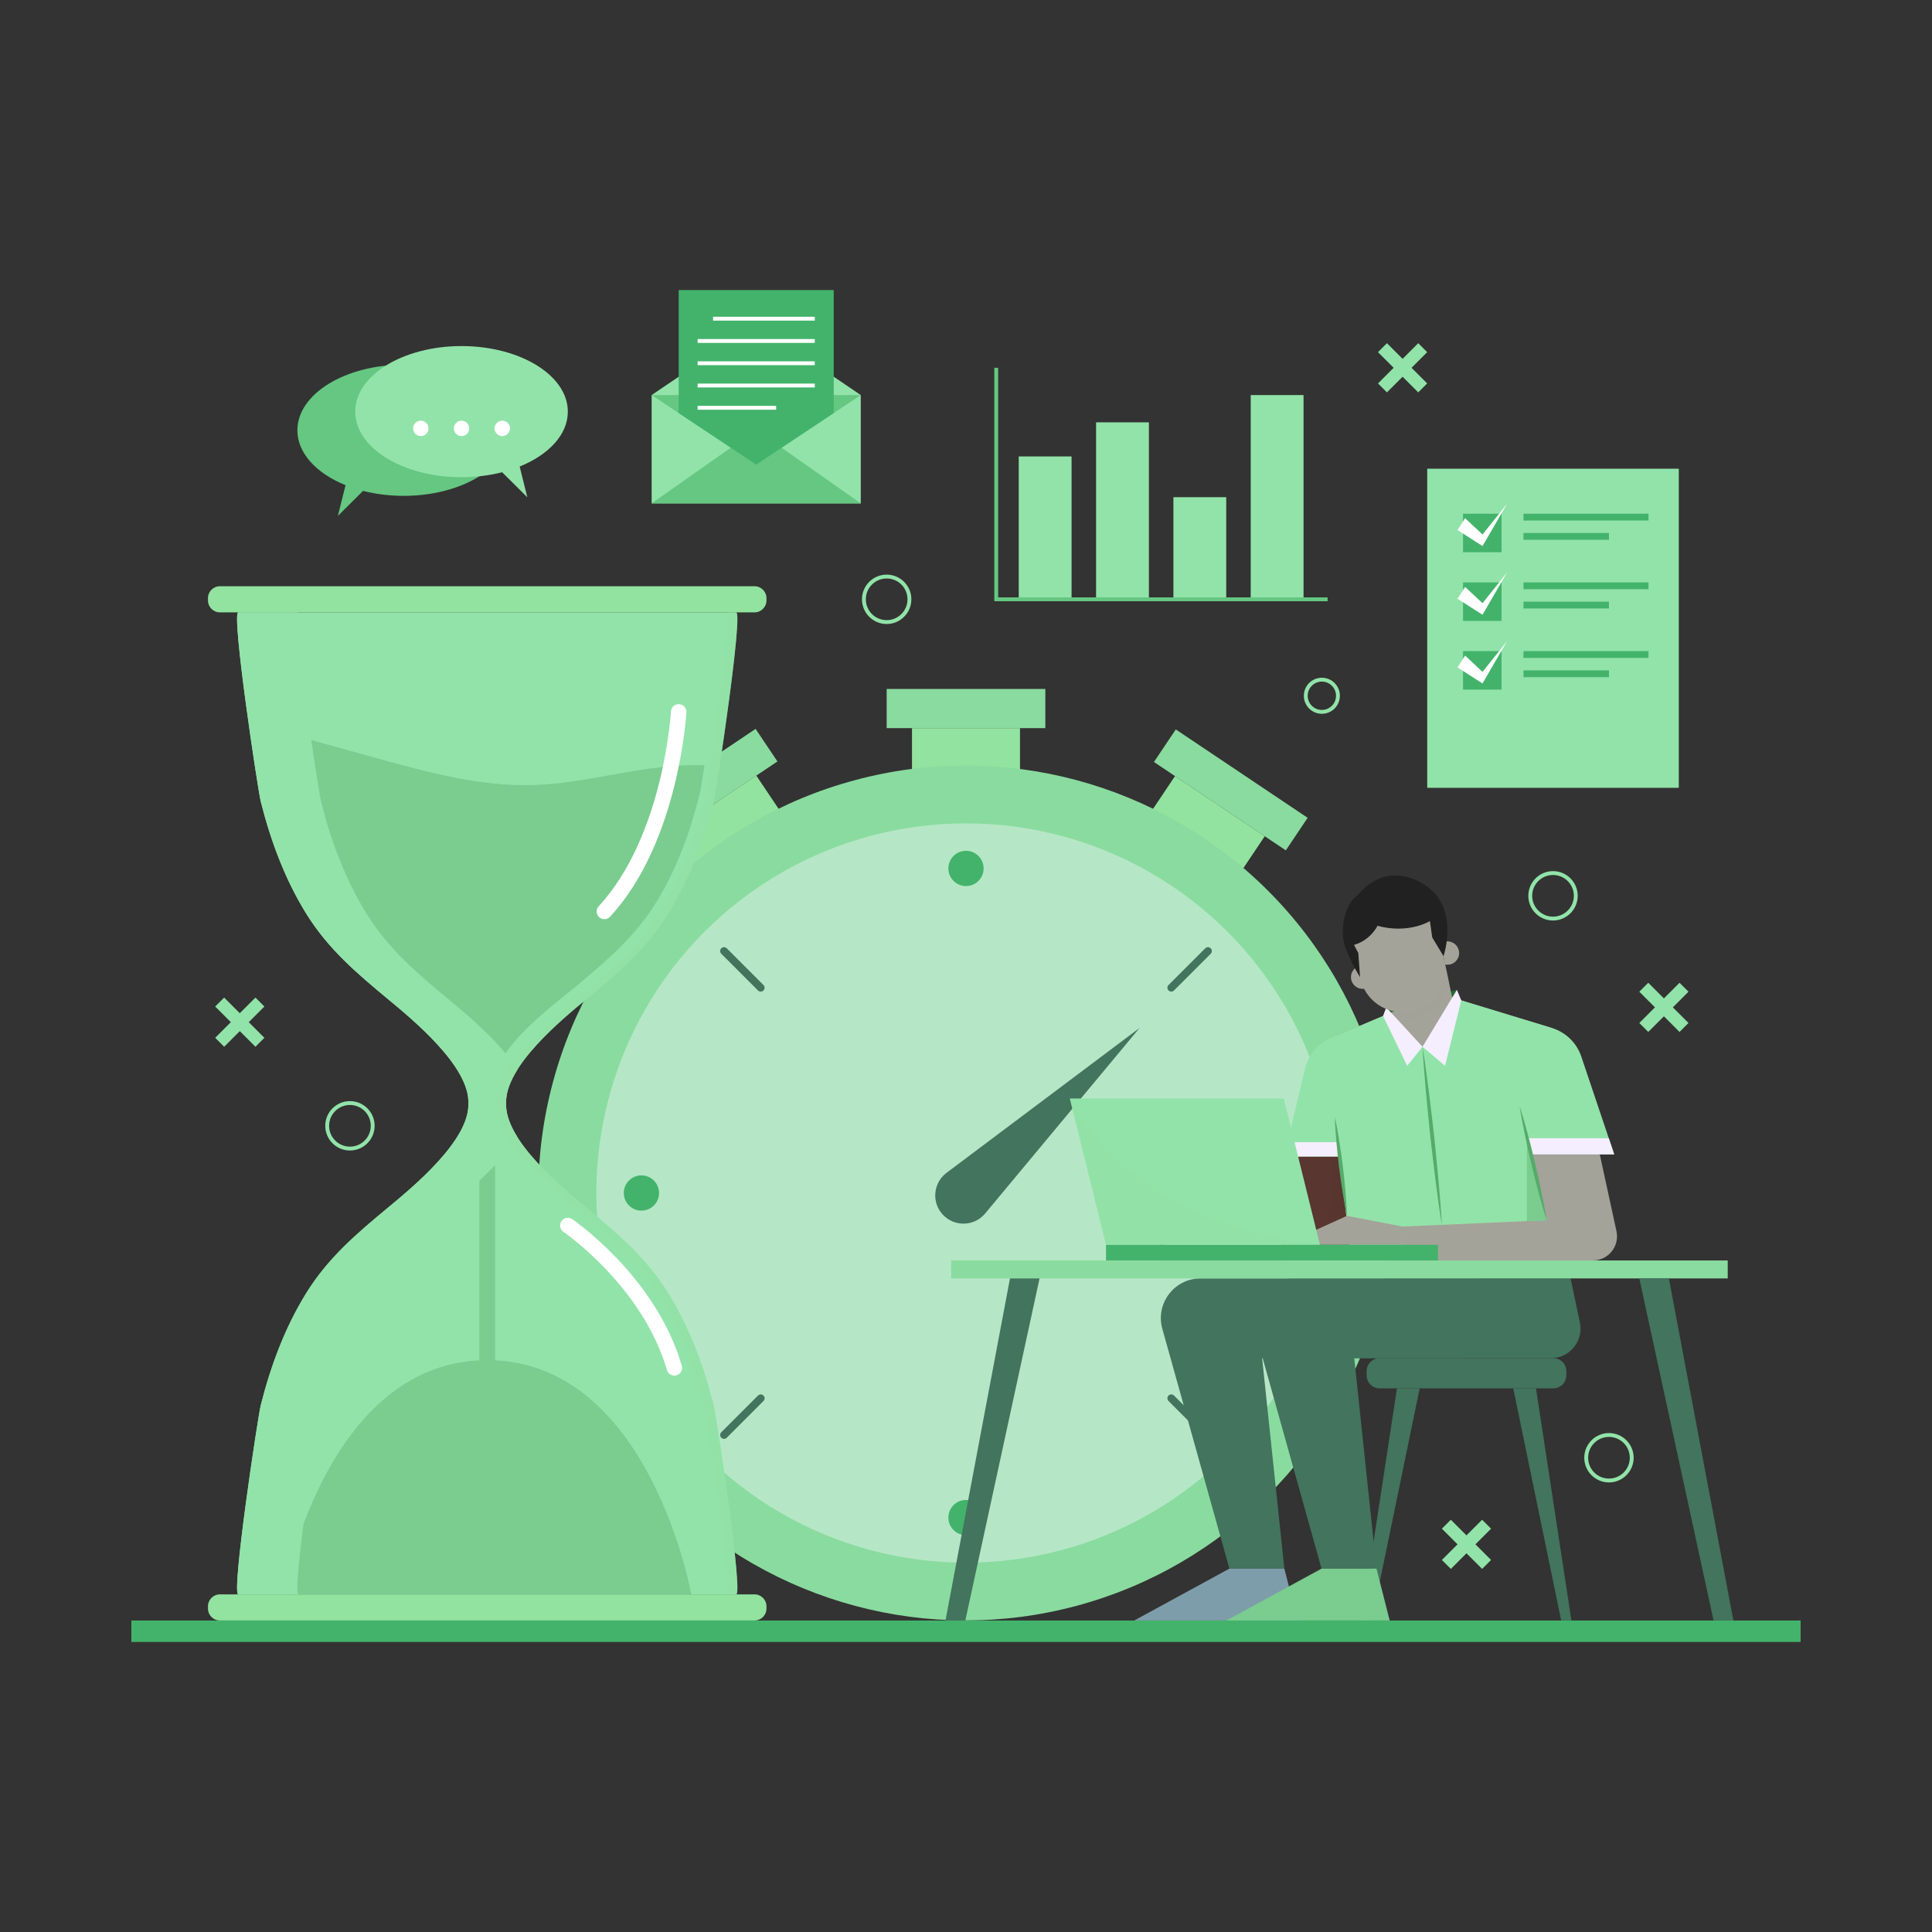 <svg xmlns="http://www.w3.org/2000/svg" xmlns:xlink="http://www.w3.org/1999/xlink" version="1.1" x="0px" y="0px" viewBox="0 0 500 500" style="enable-background:new 0 0 500 500;" xml:space="preserve">
<rect x="0" y="0" width="500" height="500" fill="#333333" stroke="none"/>
<g id="OBJECTS">
	<g>
		<g>
			<rect x="236.027" y="188.439" style="fill:#92e39f;" width="27.946" height="33.459"/>
			<rect x="229.468" y="178.3" style="fill:#8adb9f;" width="41.064" height="10.139"/>
			
				<rect x="292.456" y="205.626" transform="matrix(0.831 0.557 -0.557 0.831 175.597 -132.925)" style="fill:#92e39f;" width="27.946" height="33.459"/>
			
				<rect x="298.03" y="199.175" transform="matrix(0.831 0.557 -0.557 0.831 167.57 -142.741)" style="fill:#8adb9f;" width="41.064" height="10.139"/>
			
				<rect x="179.597" y="205.626" transform="matrix(-0.831 0.557 -0.557 -0.831 478.144 299.358)" style="fill:#92e39f;" width="27.946" height="33.459"/>
			
				<rect x="160.906" y="199.175" transform="matrix(-0.831 0.557 -0.557 -0.831 445.852 272.952)" style="fill:#8adb9f;" width="41.064" height="10.139"/>
			
				<ellipse transform="matrix(0.707 -0.707 0.707 0.707 -145.096 267.207)" style="fill:#8adb9f;" cx="250" cy="308.75" rx="110.64" ry="110.64"/>
			<circle style="fill:#b5e7c6;" cx="250" cy="308.75" r="95.664"/>
			<g>
				<circle style="fill:#43b36b;" cx="250" cy="224.75" r="4.563"/>
				<path style="fill:#43b36b;" d="M254.563,392.75c0,2.52-2.043,4.563-4.563,4.563c-2.52,0-4.563-2.043-4.563-4.563      c0-2.52,2.043-4.563,4.563-4.563C252.52,388.188,254.563,390.23,254.563,392.75z"/>
			</g>
			<g>
				<circle style="fill:#43b36b;" cx="334" cy="308.75" r="4.563"/>
				<circle style="fill:#43b36b;" cx="166" cy="308.75" r="4.563"/>
			</g>
			<g>
				
					<line style="fill:none;stroke:#42745e;stroke-width:2;stroke-linecap:round;stroke-miterlimit:10;" x1="312.623" y1="246.127" x2="303.124" y2="255.626"/>
				
					<line style="fill:none;stroke:#42745e;stroke-width:2;stroke-linecap:round;stroke-miterlimit:10;" x1="196.876" y1="361.874" x2="187.377" y2="371.373"/>
			</g>
			<g>
				
					<line style="fill:none;stroke:#42745e;stroke-width:2;stroke-linecap:round;stroke-miterlimit:10;" x1="187.377" y1="246.127" x2="196.876" y2="255.626"/>
				
					<line style="fill:none;stroke:#42745e;stroke-width:2;stroke-linecap:round;stroke-miterlimit:10;" x1="303.124" y1="361.874" x2="312.623" y2="371.373"/>
			</g>
			<path style="fill:#42745e;" d="M244.959,303.53l49.957-37.492l-39.956,48.009c-2.796,3.36-7.897,3.529-10.91,0.361l0,0     C241.038,311.24,241.463,306.154,244.959,303.53z"/>
		</g>
		<g>
			<path style="fill:#92e39f;" d="M195.27,158.484H56.917c-1.708,0-3.093-1.385-3.093-3.093v-0.581c0-1.708,1.385-3.093,3.093-3.093     H195.27c1.708,0,3.093,1.385,3.093,3.093v0.581C198.363,157.099,196.978,158.484,195.27,158.484z"/>
			<path style="fill:#92e39f;" d="M195.27,419.39H56.917c-1.708,0-3.093-1.385-3.093-3.093v-0.581c0-1.708,1.385-3.093,3.093-3.093     H195.27c1.708,0,3.093,1.385,3.093,3.093v0.581C198.363,418.005,196.978,419.39,195.27,419.39z"/>
			<path style="fill:#92e3a9;" d="M172.979,334.728c-5.704-9.226-13.14-15.509-21.357-22.324     c-6.074-5.037-21.054-17.313-20.641-26.851c-0.413-9.538,14.567-21.814,20.641-26.851c8.218-6.815,15.653-13.098,21.357-22.324     c5.494-8.887,9.155-18.794,11.714-28.89c0.756-2.981,7.69-49.005,5.824-49.005c-0.002,0-64.423,0-64.423,0s-64.421,0-64.423,0     c-1.867,0,5.068,46.024,5.824,49.005c2.56,10.096,6.22,20.003,11.714,28.89c5.704,9.226,13.14,15.509,21.357,22.324     c6.074,5.037,21.054,17.313,20.641,26.851c0.413,9.538-14.567,21.814-20.641,26.851c-8.218,6.814-15.653,13.098-21.357,22.324     c-5.494,8.887-9.155,18.794-11.714,28.89c-0.756,2.981-7.69,49.005-5.824,49.005c0.002,0,64.423,0,64.423,0s64.421,0,64.423,0     c1.867,0-5.068-46.024-5.824-49.005C182.133,353.522,178.473,343.615,172.979,334.728z"/>
			<path style="fill:#7acc8f;" d="M150.056,254.464c7.714-6.526,14.693-12.544,20.048-21.38c5.158-8.511,8.593-17.999,10.996-27.668     c0.161-0.65,0.624-3.442,1.221-7.361c-5.151-0.207-10.381,0.276-15.483,1.036c-9.59,1.429-19.086,3.771-28.777,4.073     c-13.809,0.43-27.372-3.292-40.686-6.982c-9.651-2.675-19.301-5.35-28.952-8.024c1.215,8.665,2.387,16.138,2.666,17.258     c2.403,9.669,5.838,19.157,10.996,27.668c5.354,8.836,12.334,14.853,20.048,21.38c5.702,4.824,22.316,16.581,21.928,25.715     v71.878c-40.332,1.917-50.775,60.566-50.775,60.566h52.809h52.809c0,0-10.443-58.648-50.775-60.566V280.18     C127.74,271.045,144.354,259.288,150.056,254.464z"/>
			<path style="fill:#92e3a9;" d="M83.102,363.618c2.56-10.096,6.22-20.003,11.714-28.89c5.704-9.226,13.14-15.509,21.357-22.324     c4.319-3.581,13.135-10.822,17.724-18.136c-1.865-2.973-3.036-5.958-2.917-8.715c-0.12-2.756,1.051-5.742,2.917-8.715     c-4.589-7.314-13.405-14.555-17.724-18.136c-8.218-6.815-15.653-13.098-21.357-22.324c-5.494-8.887-9.155-18.794-11.714-28.89     c-0.756-2.981-7.69-49.004-5.824-49.004c-8.989,0-15.607,0-15.608,0c-1.867,0,5.068,46.024,5.824,49.004     c2.56,10.096,6.22,20.003,11.714,28.89c5.704,9.226,13.14,15.509,21.357,22.324c6.074,5.037,21.054,17.313,20.641,26.851     c0.413,9.538-14.567,21.814-20.641,26.851c-8.218,6.814-15.653,13.098-21.357,22.324c-5.494,8.887-9.155,18.794-11.714,28.89     c-0.756,2.981-7.69,49.005-5.824,49.005c0.001,0,6.619,0,15.608,0C75.411,412.623,82.346,366.599,83.102,363.618z"/>
			<path style="opacity:0.5;fill:#92e3a9;" d="M172.979,334.728c-5.704-9.226-13.14-15.509-21.357-22.324     c-6.074-5.037-21.054-17.313-20.641-26.851c-0.413-9.538,14.566-21.814,20.641-26.851c8.218-6.815,15.653-13.098,21.357-22.324     c5.494-8.887,9.155-18.794,11.714-28.89c0.756-2.981,7.69-49.004,5.824-49.004c0,0-0.917,0-2.517,0     c1.867,0-5.068,46.024-5.824,49.004c-2.56,10.096-6.22,20.003-11.714,28.89c-5.704,9.226-13.14,15.509-21.357,22.324     c-6.074,5.037-21.054,17.313-20.641,26.851c-0.413,9.538,14.566,21.814,20.641,26.851c8.218,6.814,15.653,13.098,21.357,22.324     c5.494,8.887,9.155,18.794,11.714,28.89c0.756,2.981,7.69,49.005,5.824,49.005c1.6,0,2.517,0,2.517,0     c1.867,0-5.068-46.024-5.824-49.005C182.133,353.522,178.473,343.615,172.979,334.728z"/>
		</g>
		<rect x="34" y="419.39" style="fill:#43b36b;" width="432" height="5.544"/>
		<g>
			<path style="fill:#42745e;" d="M402.002,359.307h-44.957c-1.854,0-3.356-1.503-3.356-3.356v-1.106     c0-1.854,1.503-3.356,3.356-3.356h44.957c1.854,0,3.357,1.503,3.357,3.356v1.106     C405.359,357.805,403.856,359.307,402.002,359.307z"/>
			<polygon style="fill:#42745e;" points="361.534,359.307 352.363,419.39 355.014,419.39 367.419,359.307    "/>
			<polygon style="fill:#42745e;" points="397.513,359.307 406.684,419.39 404.033,419.39 391.627,359.307    "/>
		</g>
		<g>
			<path style="fill:#a3a399;" d="M355.679,252.885c0,1.671-1.355,3.026-3.026,3.026c-1.671,0-3.026-1.355-3.026-3.026     s1.355-3.026,3.026-3.026C354.324,249.859,355.679,251.214,355.679,252.885z"/>
			<polygon style="fill:#256b30;" points="377.04,256.169 358.761,260.701 368.148,270.901    "/>
			<path style="fill:#a3a399;" d="M373.828,248.758l1.995,9.428l24.942,7.591c4.056,1.234,7.117,4.581,7.987,8.73l9.6,44.175     c0.813,3.878-2.147,7.522-6.109,7.522h-81.046l9.145-50.458c0.771-3.69,3.303-6.768,6.775-8.236l20.758-8.776l1.37-9.976H373.828     z"/>
			<path style="opacity:0.5;fill:#a3a399;" d="M366.233,263.34L366.233,263.34c4.583-0.866,7.966-4.432,8.83-8.739l-1.236-5.842     h-4.583l-1.37,9.976l-8.614,3.642C361.348,263.408,363.769,263.805,366.233,263.34z"/>
			<polygon style="fill:#59362F;" points="336.072,299.297 346.644,299.297 349.785,326.205 331.195,326.205    "/>
			<polygon style="opacity:0.4;fill:#59362F;" points="345.201,299.297 342.814,326.205 349.785,326.205 346.644,299.297    "/>
			<path style="fill:#92e3a9;" d="M357.931,262.938l10.217,7.962l10.029-11.997l23.441,7.134c3.59,1.093,6.432,3.853,7.628,7.41     l8.509,25.302h-21.652l4.158,17.04l-37.274,1.644v8.77h-13.203l-3.141-26.907h-14.331l5.433-22.744     c0.849-3.554,3.338-6.493,6.703-7.916L357.931,262.938z"/>
			<polygon style="fill:#7acc8f;" points="395.158,294.573 395.158,316.015 400.262,315.79    "/>
			<polygon style="fill:#F4EEFF;" points="346.644,299.297 332.313,299.297 333.197,295.597 346.212,295.597    "/>
			<g>
				<path style="fill:#56ab6b;" d="M368.148,270.901c0.623,3.833,1.137,7.679,1.634,11.526c0.5,3.847,0.91,7.703,1.37,11.554      c0.379,3.86,0.801,7.715,1.139,11.579l0.488,5.798c0.126,1.937,0.287,3.87,0.383,5.81c-0.322-1.916-0.579-3.838-0.871-5.757      l-0.766-5.768c-0.497-3.847-0.911-7.703-1.368-11.555c-0.376-3.86-0.802-7.715-1.138-11.579      C368.683,278.645,368.361,274.779,368.148,270.901z"/>
			</g>
			<polygon style="fill:#a3a399;" points="362.988,317.434 348.599,314.654 332.04,322.162 362.988,322.162    "/>
			<polygon style="fill:#FFFFFF;stroke:#2d942d;stroke-miterlimit:10;" points="333.608,314.654 300.705,318.188 300.705,326.205      331.195,326.205    "/>
			<polygon style="fill:#92e3a9;" points="341.603,322.162 286.24,322.162 276.874,284.292 332.237,284.292    "/>
			<rect x="286.24" y="322.162" style="fill:#43b36b;" width="85.922" height="4.043"/>
			<g>
				<path style="fill:#56ab6b;" d="M348.599,314.654c-0.467-2.107-0.826-4.228-1.167-6.351c-0.353-2.122-0.628-4.253-0.903-6.384      c-0.251-2.134-0.501-4.268-0.673-6.412l-0.255-3.216c-0.049-1.076-0.132-2.149-0.15-3.229c0.244,1.053,0.423,2.113,0.637,3.169      l0.532,3.182c0.352,2.122,0.628,4.253,0.901,6.384c0.25,2.134,0.5,4.268,0.671,6.412      C348.375,310.351,348.541,312.496,348.599,314.654z"/>
			</g>
			<polygon style="fill:#F4EEFF;" points="368.148,270.901 364.174,275.834 357.931,262.938 358.761,260.701    "/>
			<polygon style="fill:#F4EEFF;" points="368.148,270.901 373.971,275.834 378.178,258.903 377.04,256.169    "/>
			<polygon style="fill:#F4EEFF;" points="395.158,294.573 416.351,294.573 417.755,298.749 396.104,298.749    "/>
			<g>
				<path style="fill:#42745e;" d="M382.612,330.855l2.418,11.395c1.01,4.758-2.619,9.238-7.483,9.238h-50.912l5.755,54.472h-14.224      l-17.354-62.061c-1.832-6.552,3.093-13.043,9.897-13.043H382.612z"/>
				<path style="fill:#42745e;" d="M406.457,330.855l2.418,11.395c1.01,4.758-2.619,9.238-7.483,9.238H350.48l5.755,54.472h-14.224      l-17.355-62.061c-1.832-6.552,3.093-13.043,9.897-13.043H406.457z"/>
			</g>
			<polygon style="fill:#7e9dab;" points="318.167,405.96 293.532,419.39 335.807,419.39 332.391,405.96    "/>
			<polygon style="fill:#7acc8f;" points="342.012,405.96 317.376,419.39 359.652,419.39 356.236,405.96    "/>
			<path style="fill:#a3a399;" d="M377.621,246.648c0,1.677-1.351,3.029-3.029,3.029c-0.221,0-0.443-0.023-0.641-0.07     c-0.035-0.279-0.082-0.571-0.128-0.85l-0.874-4.648c0.478-0.314,1.037-0.489,1.642-0.489     C376.27,243.62,377.621,244.982,377.621,246.648z"/>
			<path style="fill:#a3a399;" d="M364.97,261.743L364.97,261.743c-6.031,1.14-11.845-2.826-12.984-8.857l-1.577-8.344     c-1.14-6.031,2.826-11.845,8.857-12.984h0c6.031-1.14,11.845,2.826,12.984,8.857l1.577,8.344     C374.967,254.79,371.002,260.603,364.97,261.743z"/>
			<path style="fill:#212121;" d="M373.579,247.444l-2.924-4.848l-0.589-4.231c0,0-5.481,3.426-13.567,1.233     c0,0-1.767,3.721-6.091,4.944l1.12,2.107l0.457,6.237c0,0-3.78-6.025-4.361-9.862c-0.581-3.837,0.789-9.593,3.804-11.374     c0,0,6.219-8.907,16.471-3.152C378.152,234.253,373.579,247.444,373.579,247.444z"/>
			<g>
				<path style="fill:#56ab6b;" d="M400.262,315.79c-0.784-2.416-1.46-4.858-2.121-7.303c-0.672-2.443-1.267-4.904-1.862-7.365      c-0.572-2.466-1.142-4.933-1.637-7.418l-0.738-3.728c-0.211-1.251-0.455-2.494-0.636-3.752c0.402,1.206,0.741,2.426,1.113,3.639      l1.01,3.664c0.671,2.443,1.267,4.904,1.861,7.365c0.571,2.467,1.141,4.934,1.635,7.418      C399.391,310.793,399.88,313.279,400.262,315.79z"/>
			</g>
		</g>
		<g>
			<rect x="246.156" y="326.205" style="fill:#8adb9f;" width="200.977" height="4.651"/>
			<g>
				<polygon style="fill:#42745e;" points="261.381,330.855 244.688,419.39 249.824,419.39 269.036,330.855     "/>
				<polygon style="fill:#42745e;" points="431.908,330.855 448.601,419.39 443.465,419.39 424.253,330.855     "/>
			</g>
		</g>
		<g>
			<rect x="369.367" y="121.3" style="fill:#92e3a9;" width="65.103" height="82.588"/>
			<g>
				<rect x="378.633" y="132.946" style="fill:#43b36b;" width="9.971" height="9.971"/>
				<polygon style="fill:#FFFFFF;" points="379.162,134.112 383.674,138.324 390.034,130.361 383.674,141.318 377.203,137.178           "/>
				<rect x="394.272" y="132.946" style="fill:#43b36b;" width="32.361" height="1.765"/>
				<rect x="394.272" y="137.931" style="fill:#43b36b;" width="22.126" height="1.765"/>
			</g>
			<g>
				<rect x="378.633" y="150.725" style="fill:#43b36b;" width="9.971" height="9.971"/>
				<polygon style="fill:#FFFFFF;" points="379.162,151.891 383.674,156.104 390.034,148.14 383.674,159.097 377.203,154.958           "/>
				<rect x="394.272" y="150.725" style="fill:#43b36b;" width="32.361" height="1.765"/>
				<rect x="394.272" y="155.71" style="fill:#43b36b;" width="22.126" height="1.765"/>
			</g>
			<g>
				<rect x="378.633" y="168.505" style="fill:#43b36b;" width="9.971" height="9.971"/>
				<polygon style="fill:#FFFFFF;" points="379.162,169.67 383.674,173.883 390.034,165.92 383.674,176.876 377.203,172.737     "/>
				<rect x="394.272" y="168.505" style="fill:#43b36b;" width="32.361" height="1.765"/>
				<rect x="394.272" y="173.49" style="fill:#43b36b;" width="22.126" height="1.765"/>
			</g>
		</g>
		<g>
			<rect x="263.651" y="118.125" style="fill:#92e3a9;" width="13.669" height="36.976"/>
			<rect x="283.663" y="109.301" style="fill:#92e3a9;" width="13.67" height="45.799"/>
			<rect x="303.675" y="128.672" style="fill:#92e3a9;" width="13.669" height="26.429"/>
			<rect x="323.687" y="102.243" style="fill:#92e3a9;" width="13.669" height="52.858"/>
			<polyline style="fill:none;stroke:#65c781;stroke-miterlimit:10;" points="257.826,95.184 257.826,155.101 343.584,155.101         "/>
		</g>
		<g>
			<rect x="168.647" y="102.243" style="fill:#92e3a9;" width="54.118" height="28.033"/>
			<polygon style="fill:#65c781;" points="168.647,130.276 195.706,111.243 222.765,130.276    "/>
			<polygon style="fill:#65c781;" points="168.647,102.243 195.706,120.243 222.765,102.243    "/>
			<polygon style="fill:#92e3a9;" points="168.647,102.243 195.706,83.89 222.765,102.243    "/>
			<polygon style="fill:#43b36b;" points="195.706,75.066 175.641,75.066 175.641,106.895 195.706,120.243 215.771,106.895      215.771,75.066    "/>
			<line style="fill:none;stroke:#FFFFFF;stroke-miterlimit:10;" x1="184.542" y1="82.478" x2="210.869" y2="82.478"/>
			<line style="fill:none;stroke:#FFFFFF;stroke-miterlimit:10;" x1="180.542" y1="88.243" x2="210.869" y2="88.243"/>
			<line style="fill:none;stroke:#FFFFFF;stroke-miterlimit:10;" x1="180.542" y1="94.007" x2="210.869" y2="94.007"/>
			<line style="fill:none;stroke:#FFFFFF;stroke-miterlimit:10;" x1="180.542" y1="99.772" x2="210.869" y2="99.772"/>
			<line style="fill:none;stroke:#FFFFFF;stroke-miterlimit:10;" x1="180.542" y1="105.537" x2="200.869" y2="105.537"/>
		</g>
		<g>
			<path style="fill:#65c781;" d="M76.96,111.358c0-9.371,12.317-16.968,27.511-16.968s27.511,7.597,27.511,16.968     c0,9.371-12.317,16.968-27.511,16.968c-3.723,0-7.272-0.459-10.511-1.285l-6.52,6.481l1.987-7.96     C81.922,122.532,76.96,117.303,76.96,111.358z"/>
			<path style="fill:#92e3a9;" d="M146.955,106.532c0-9.371-12.317-16.968-27.511-16.968s-27.511,7.597-27.511,16.968     c0,9.371,12.317,16.968,27.511,16.968c3.723,0,7.272-0.459,10.511-1.285l6.52,6.482l-1.987-7.96     C141.993,117.706,146.955,112.478,146.955,106.532z"/>
			<path style="fill:#FFFFFF;" d="M110.897,110.868c0,1.103-0.894,1.996-1.996,1.996c-1.103,0-1.996-0.894-1.996-1.996     c0-1.103,0.894-1.996,1.996-1.996C110.003,108.871,110.897,109.765,110.897,110.868z"/>
			<path style="fill:#FFFFFF;" d="M121.44,110.868c0,1.103-0.894,1.996-1.996,1.996s-1.996-0.894-1.996-1.996     c0-1.103,0.894-1.996,1.996-1.996S121.44,109.765,121.44,110.868z"/>
			<path style="fill:#FFFFFF;" d="M131.983,110.868c0,1.103-0.894,1.996-1.996,1.996c-1.102,0-1.996-0.894-1.996-1.996     c0-1.103,0.894-1.996,1.996-1.996C131.089,108.871,131.983,109.765,131.983,110.868z"/>
		</g>
		<path style="fill:none;stroke:#FFFFFF;stroke-width:4;stroke-linecap:round;stroke-miterlimit:10;" d="M175.641,184.23    c0,0-1.817,32.836-19.229,51.66"/>
		<path style="fill:none;stroke:#FFFFFF;stroke-width:4;stroke-linecap:round;stroke-miterlimit:10;" d="M146.955,317.168    c0,0,20.986,14.251,27.575,36.839"/>
		<path style="fill:none;stroke:#92e3a9;stroke-miterlimit:10;" d="M407.809,231.837c0,3.254-2.638,5.891-5.891,5.891    c-3.254,0-5.891-2.638-5.891-5.891s2.638-5.891,5.891-5.891C405.172,225.946,407.809,228.583,407.809,231.837z"/>
		<path style="fill:none;stroke:#92e3a9;stroke-miterlimit:10;" d="M422.289,377.264c0,3.254-2.638,5.891-5.891,5.891    s-5.891-2.638-5.891-5.891s2.638-5.891,5.891-5.891S422.289,374.011,422.289,377.264z"/>
		<path style="fill:none;stroke:#92e3a9;stroke-miterlimit:10;" d="M96.455,291.358c0,3.254-2.638,5.891-5.891,5.891    s-5.891-2.638-5.891-5.891s2.637-5.891,5.891-5.891S96.455,288.105,96.455,291.358z"/>
		<path style="fill:none;stroke:#92e3a9;stroke-miterlimit:10;" d="M235.359,155.101c0,3.254-2.638,5.891-5.891,5.891    c-3.254,0-5.891-2.638-5.891-5.891c0-3.254,2.638-5.891,5.891-5.891C232.722,149.21,235.359,151.847,235.359,155.101z"/>
		<path style="fill:none;stroke:#92e3a9;stroke-miterlimit:10;" d="M346.262,180.064c0,2.301-1.865,4.166-4.166,4.166    c-2.301,0-4.166-1.865-4.166-4.166c0-2.301,1.865-4.166,4.166-4.166C344.397,175.899,346.262,177.764,346.262,180.064z"/>
		<polygon style="fill:#92e3a9;" points="434.664,254.337 430.617,258.385 426.569,254.337 424.253,256.653 428.3,260.701     424.253,264.749 426.569,267.065 430.617,263.017 434.664,267.065 436.98,264.749 432.933,260.701 436.98,256.653   "/>
		<polygon style="fill:#92e3a9;" points="383.571,393.307 379.523,397.355 375.476,393.307 373.159,395.623 377.207,399.671     373.159,403.719 375.476,406.035 379.523,401.987 383.571,406.035 385.887,403.719 381.839,399.671 385.887,395.623   "/>
		<polygon style="fill:#92e3a9;" points="367.036,88.82 362.988,92.868 358.94,88.82 356.624,91.136 360.672,95.184 356.624,99.232     358.94,101.548 362.988,97.5 367.036,101.548 369.352,99.232 365.304,95.184 369.352,91.136   "/>
		<polygon style="fill:#92e3a9;" points="66.106,258.173 62.058,262.221 58.01,258.173 55.694,260.489 59.742,264.537     55.694,268.585 58.01,270.901 62.058,266.853 66.106,270.901 68.422,268.585 64.374,264.537 68.422,260.489   "/>
	</g>
	<path style="opacity:0.5;fill:#92e3a9;" d="M276.874,284.292c0,0,14.39,31.973,64.728,37.87H286.24L276.874,284.292z"/>
</g>
</svg>